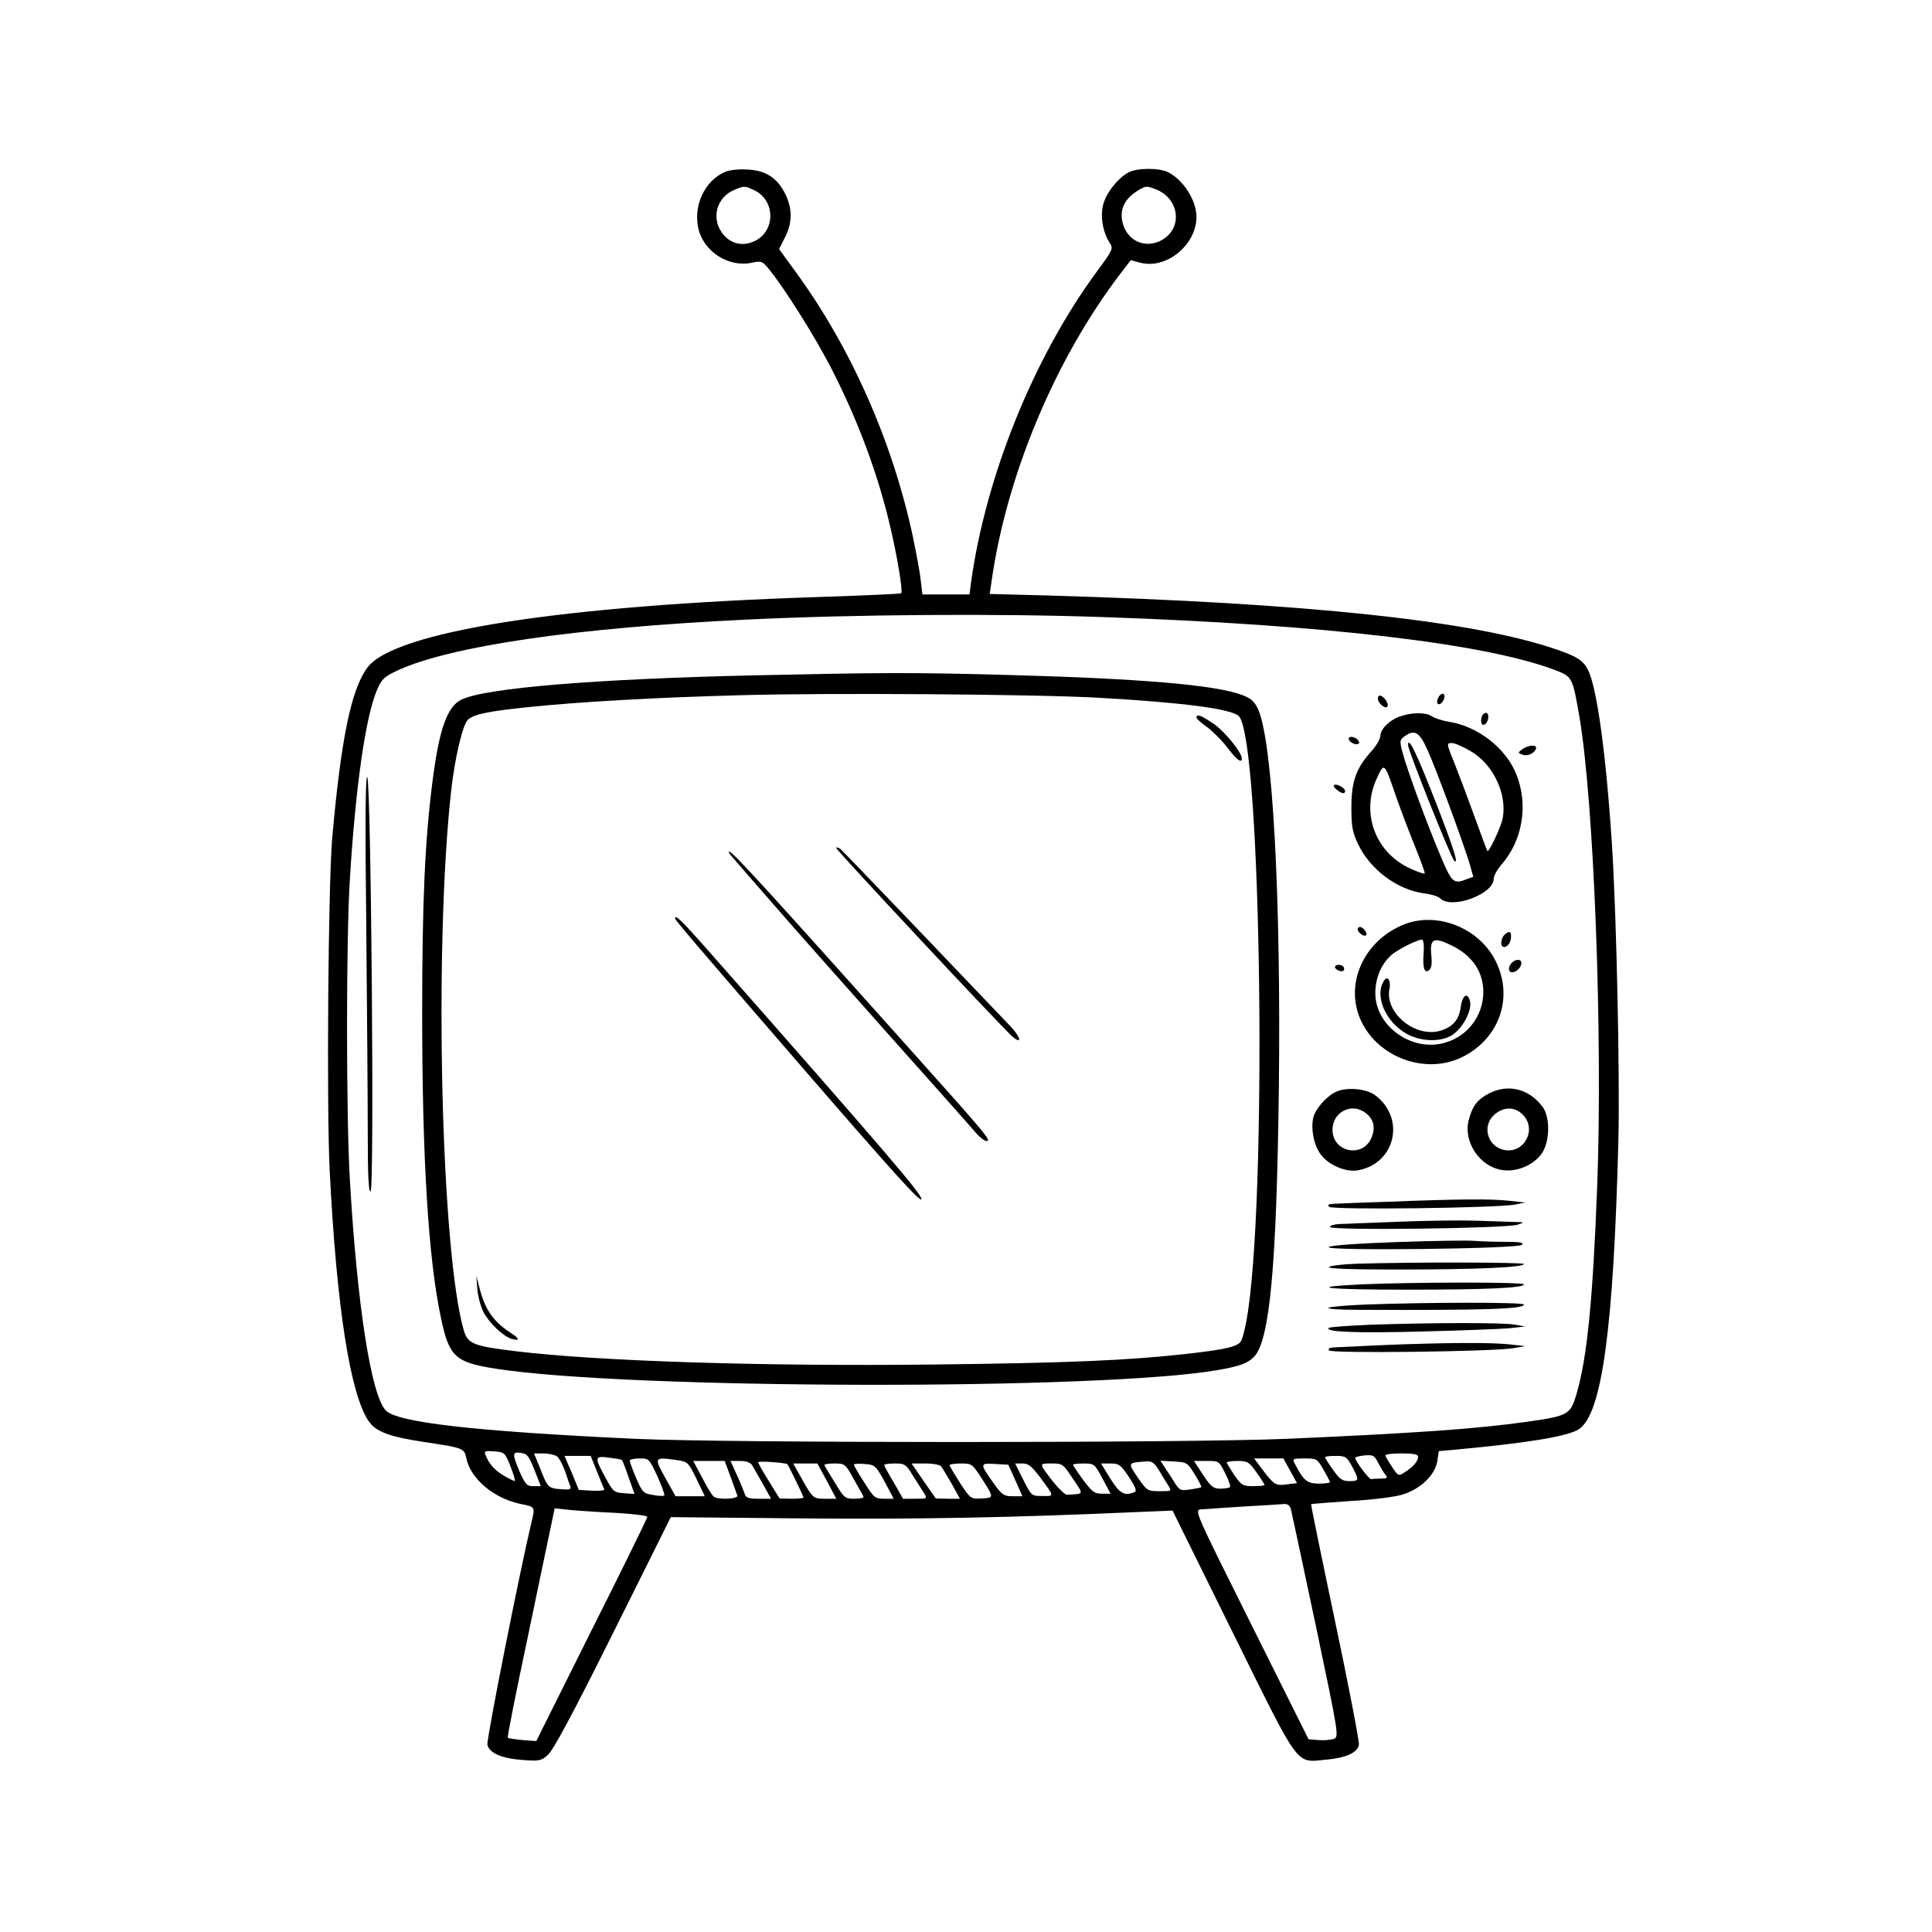 <?xml version="1.0" encoding="utf-8"?>
<!-- Generator: Adobe Illustrator 24.2.3, SVG Export Plug-In . SVG Version: 6.00 Build 0)  -->
<svg version="1.1" id="Layer_1" xmlns="http://www.w3.org/2000/svg" xmlns:xlink="http://www.w3.org/1999/xlink" x="0px" y="0px"
	 viewBox="0 0 767 767" style="enable-background:new 0 0 767 767;" xml:space="preserve">
<g transform="translate(0,767) scale(0.1,-0.1)">
	<path d="M2875,6986c-78-36-122-131-103-221c20-93,120-158,213-138c38,8,41,7,69-27c62-77,179-262,245-390c105-204,186-420,235-630
		c28-118,51-258,44-265c-2-3-148-9-324-15c-1024-33-1690-137-1796-281c-64-87-104-283-139-674c-16-188-23-1066-10-1325
		c27-536,81-883,154-991c29-43,82-63,223-84c152-23,157-24,165-63c17-83,108-160,217-183c57-11,57-11,42-72c-46-193-180-866-175-884
		c8-33,57-54,139-60c66-5,74-4,101,20c21,18,98,161,259,484l229,460l521-5c461-4,833,3,1326,25l145,6l238-482
		c271-548,249-518,370-507c80,7,125,27,132,59c2,12-40,231-94,487s-97,466-96,468c2,2,72,7,156,13c90,5,177,16,208,26
		c71,22,128,77,137,132l6,40l67,6c291,27,446,53,489,81c92,60,138,401,157,1149c6,251-7,874-25,1162c-23,362-60,635-96,704
		c-18,36-44,53-120,79c-332,116-993,186-2027,216l-228,6l7,47c59,421,252,883,510,1222l43,56l38-10c103-27,222,70,223,181
		c0,65-50,146-112,178c-35,18-121,18-157,0c-42-22-89-81-101-127c-13-46-2-112,26-154c14-22,12-27-50-111c-251-340-442-812-501-1236
		l-6-48h-93h-94l-7,58c-3,31-18,109-31,172c-81,378-247,753-467,1053l-64,88l23,46c30,58,30,113,3,170c-32,66-78,97-153,100
		C2929,6999,2893,6995,2875,6986z M2994,6915c83-39,86-158,6-200c-57-30-116-9-145,50c-27,58-1,125,58,150
		C2954,6933,2956,6933,2994,6915z M4587,6919c94-35,110-151,29-200c-58-35-127-14-153,48c-25,62-3,115,62,151
		C4550,6932,4553,6932,4587,6919z M4385,5220c874-30,1513-105,1788-210c69-26,70-29,97-184c58-340,93-1261,71-1861
		c-17-452-40-686-82-828c-24-83-33-88-194-111c-204-29-453-46-955-68c-399-17-2226-17-2590,0c-640,30-944,65-989,113
		c-58,63-113,417-142,914c-15,259-15,957,0,1195c23,373,63,649,109,754c19,42,28,50,84,76c212,96,708,168,1378,200
		C3391,5231,3960,5235,4385,5220z M2026,1850c12-30,20-57,18-59s-20,7-41,19c-38,22-62,48-75,83c-7,16-3,18,34,15
		C2003,1905,2005,1903,2026,1850z M2122,1834l25-64h-29c-26,0-32,6-54,55c-31,72-31,83,4,77C2093,1899,2100,1889,2122,1834z
		 M2212,1888c8-7,22-33,31-58c8-25,18-52,21-60c5-13-2-15-39-12c-49,4-51,6-84,91l-21,51h38C2179,1900,2203,1894,2212,1888z
		 M5501,1814c9-11,6-14-20-14c-17,0-34-1-38-2c-8-1-62,71-63,84c0,4,17,8,38,10c33,3,39,0,54-31C5482,1843,5494,1822,5501,1814z
		 M5630,1887c0-18-20-41-52-61c-26-17-27-17-52,21c-14,21-26,41-26,45c0,5,29,8,65,8C5612,1900,5630,1896,5630,1887z M2370,1828
		c14-35,27-67,29-71c1-4-20-7-49-5l-52,3l-28,68l-29,67h52h52L2370,1828z M2469,1874c2-2,15-34,27-70l23-65l-42,3c-40,3-43,6-74,63
		c-44,81-43,86,15,78C2444,1880,2467,1876,2469,1874z M5368,1848c29-55,28-58-11-58c-28,0-38,7-65,45c-18,25-32,48-32,50
		c0,3,19,5,43,5C5342,1890,5346,1887,5368,1848z M2610,1809c17-38,30-73,27-76s-24-2-45,2c-37,6-42,10-66,66c-14,33-26,65-26,70
		s17,9,39,9C2577,1880,2577,1879,2610,1809z M2684,1874c47-7,48-8,81-75l33-69h-58h-58l-36,64C2595,1886,2595,1886,2684,1874z
		 M5122,1831l27-49l-42-5c-45-6-49-3-108,76l-20,27h58h58L5122,1831z M5254,1836c14-25,26-47,26-50s-20-6-44-6c-46,0-61,12-95,78
		c-11,21-10,22,38,22S5229,1879,5254,1836z M2900,1808c13-35,25-69,27-75c6-14-73-18-93-5c-6,4-27,37-46,75l-36,67h63h62L2900,1808z
		 M2986,1853c6-10,25-44,43-75l32-58h-49c-39,0-51,4-55,18c-3,9-16,43-31,75l-26,57h38C2963,1870,2979,1864,2986,1853z M3126,1857
		c5-6,64-127,64-132c0-3-21-5-47-5l-48,1l-42,68c-24,38-43,72-43,76C3010,1871,3121,1863,3126,1857z M4601,1833c12-21,29-48,37-60
		c14-23,14-23-34-23s-50,1-87,54c-40,59-41,59,30,64C4573,1870,4581,1865,4601,1833z M4743,1817c16-26,28-49,26-51s-22-6-44-9
		c-37-6-42-4-61,26c-11,18-29,45-39,60l-18,28l53-3C4712,1865,4714,1864,4743,1817z M4864,1821c14-27,22-51,19-55c-4-3-21-6-38-6
		c-28,0-37,7-69,55l-36,55h50C4839,1870,4840,1870,4864,1821z M4988,1825c18-25,32-48,32-50c0-3-20-5-45-5c-41,0-46,3-75,44
		c-16,25-30,47-30,50s19,6,43,6C4953,1870,4959,1866,4988,1825z M3283,1790l37-70h-44c-48,0-49,1-95,83l-32,57h48h48L3283,1790z
		 M3390,1797c19-34,37-65,38-69c2-5-14-8-36-8c-37,0-41,3-77,63c-21,34-40,65-42,70c-2,4,15,7,39,7C3354,1860,3356,1859,3390,1797z
		 M3512,1788l36-68h-38c-36,0-40,3-79,65c-23,35-41,67-41,70c0,4,19,5,42,3C3473,1855,3476,1853,3512,1788z M3624,1812
		c17-26,36-57,44-69c14-23,14-23-34-23h-49l-37,65c-21,35-38,66-38,69s19,6,43,6C3592,1860,3597,1857,3624,1812z M3737,1848
		c5-7,24-39,42-70l32-58h-48l-48,1l-48,69l-48,70h54C3705,1860,3732,1855,3737,1848z M3896,1803c51-80,51-79,1-82c-44-2-44-1-86,62
		c-22,35-41,66-41,70s20,7,45,7C3858,1860,3860,1858,3896,1803z M4031,1793l28-63h-39c-34,0-42,5-75,51c-56,79-56,81,5,77l53-3
		L4031,1793z M4127,1808c60-81,60-78,11-77c-43,0-43,0-76,65l-32,64h29C4082,1860,4095,1850,4127,1808z M4259,1800
		c44-66,47-60-23-64c-7-1-31,22-53,49c-60,77-60,75-9,75C4218,1860,4220,1859,4259,1800z M4377,1800l32-60h-34c-30,0-39,7-75,55
		c-22,30-40,57-40,60s19,5,43,5C4344,1860,4346,1858,4377,1800z M4482,1806c28-43,32-56,21-60c-40-16-58-5-95,54l-37,60h37
		C4443,1860,4449,1855,4482,1806z M5125,1678c3-13,48-221,99-463c90-429,92-440,72-448c-11-4-38-7-61-5l-40,3l-227,455
		c-226,453-227,455-200,458c15,1,90,6,167,11c77,4,150,9,162,10C5113,1700,5121,1693,5125,1678z M2443,1664c70-4,127-11,127-16
		c0-4-99-207-221-449l-220-441l-55,4c-30,3-56,7-58,9c-3,2,33,182,79,399c45,217,88,421,95,454l12,58l56-6
		C2290,1673,2372,1667,2443,1664z"/>
	<path d="M3000,4989c-631-14-1071-50-1167-96c-58-27-90-118-117-333c-29-231-40-468-40-915c0-577,25-978,75-1209
		c32-153,57-175,219-200c524-82,2404-86,2865-5c87,15,119,27,144,53c62,66,89,357,98,1061c9,772-25,1392-84,1513c-14,28-28,41-65,54
		c-107,39-401,64-913,78C3622,5001,3502,5000,3000,4989z M4360,4900c337-19,528-44,558-73c91-91,114-1950,30-2402c-6-33-15-68-20-77
		c-11-24-60-35-218-53c-234-26-469-36-995-42c-688-8-1342,13-1670,53c-164,20-187,29-203,80c-91,308-120,1518-51,2144
		c14,128,46,265,67,283c24,22,83,34,252,51c198,20,491,37,830,46C3279,4920,4114,4914,4360,4900z"/>
	<path d="M4750,4821c0-4,18-21,40-36c21-15,58-51,81-81c39-51,59-66,59-45c0,24-70,110-114,139C4767,4831,4750,4837,4750,4821z"/>
	<path d="M3320,4303c0-8,653-707,698-747c40-35,36-6-4,37c-240,252-664,695-677,706C3327,4306,3320,4308,3320,4303z"/>
	<path d="M2906,4269c11-13,83-96,160-184c76-88,283-321,459-519c176-197,333-374,348-392c16-19,36-34,44-34c20,0-3,28-278,335
		c-568,635-725,808-743,814C2890,4291,2894,4282,2906,4269z"/>
	<path d="M2680,4024c0-7,90-112,494-579c377-436,480-549,484-536c5,16-134,179-847,988C2705,4017,2680,4041,2680,4024z"/>
	<path d="M1895,2553c2-28,13-69,24-91c22-43,77-96,111-107c33-10,34,0,3,20c-73,46-106,93-129,180l-13,50L1895,2553z"/>
	<path d="M5710,4901c-6-12-6-22-1-26c6-3,15,3,21,14c6,12,6,22,1,26C5725,4918,5716,4912,5710,4901z"/>
	<path d="M5470,4897c0-18,28-42,37-33c9,8-9,38-25,44C5475,4910,5470,4905,5470,4897z"/>
	<path d="M5562,4827c-43-13-82-51-82-78c0-12-16-40-36-62c-60-66-79-119-79-222c0-77,4-98,26-145c49-103,155-182,264-197
		c27-3,56-12,63-20c45-44,212,17,212,78c0,12,14,37,31,57c83,94,107,235,60,355c-41,106-153,194-271,212c-25,4-54,14-65,21
		C5663,4842,5610,4843,5562,4827z M5667,4693c35-77,143-371,167-451l15-53l-25-9c-54-21-60-16-108,99c-53,126-129,333-148,404
		c-12,45-11,50,7,63C5616,4776,5635,4764,5667,4693z M5840,4687c90-53,145-173,125-269c-8-35-54-133-60-126c-2,1-24,62-50,133
		c-26,72-62,167-80,213c-33,81-33,82-11,82C5776,4720,5810,4705,5840,4687z M5544,4503c19-54,53-143,75-197c22-55,39-101,37-104
		c-3-2-26,6-53,18c-142,62-202,221-137,360C5496,4645,5495,4646,5544,4503z"/>
	<path d="M5590,4712c0-22,169-444,183-459c19-18,0,43-64,209C5625,4678,5590,4751,5590,4712z"/>
	<path d="M5887,4833c-4-3-7-15-7-25c0-26,24-17,28,10C5911,4839,5900,4847,5887,4833z"/>
	<path d="M5355,4741c-3-6,3-15,14-21c12-6,22-6,26-1c3,6-3,15-14,21C5369,4746,5359,4746,5355,4741z"/>
	<path d="M6044,4696c-19-14-19-15,0-22c20-8,47,5,54,24C6103,4715,6068,4713,6044,4696z"/>
	<path d="M1454,4000c3-327,6-700,6-827c0-167,3-233,11-233c16,0,2,1630-13,1645C1451,4592,1449,4410,1454,4000z"/>
	<path d="M5296,4553c-3-3,2-12,12-19c20-16,32-17,32-4C5340,4542,5305,4561,5296,4553z"/>
	<path d="M5574,4000c-163-65-240-243-168-388c70-142,253-207,394-141c152,72,211,239,137,385C5871,3987,5705,4052,5574,4000z
		 M5652,3890c-5-63,3-87,22-71c9,8,12,26,8,61c-6,65,10,72,86,34c72-37,113-92,120-163c9-101-55-194-153-221c-131-37-275,67-275,197
		c0,59,22,113,62,150c22,21,103,62,123,63C5651,3940,5654,3919,5652,3890z"/>
	<path d="M5491,3771c-30-55,5-145,77-195c55-39,140-47,192-18c44,24,85,99,76,137c-10,38-30,25-37-23c-7-51-31-79-81-94
		c-99-29-221,70-202,166C5523,3783,5506,3800,5491,3771z"/>
	<path d="M5390,3981c0-13,26-32,33-24c8,7-11,33-24,33C5394,3990,5390,3986,5390,3981z"/>
	<path d="M5972,3958c-7-7-12-20-12-31c0-30,34-16,38,16C6002,3972,5992,3978,5972,3958z"/>
	<path d="M6002,3848c-16-16-15-38,1-38c17,0,37,20,37,37C6040,3863,6018,3864,6002,3848z"/>
	<path d="M5300,3831c0-11,26-22,34-14c3,3,3,10,0,14C5327,3843,5300,3842,5300,3831z"/>
	<path d="M5305,3336c-37-16-83-68-91-102c-11-45,2-112,30-148c31-42,101-71,148-62c149,28,189,208,66,299
		C5424,3348,5345,3355,5305,3336z M5418,3254c35-24,44-59,27-100c-34-83-155-59-155,31C5290,3254,5363,3293,5418,3254z"/>
	<path d="M5913,3330c-47-24-67-49-82-106c-23-86,43-186,133-199c57-9,124,19,157,66c32,46,34,144,3,185
		C6071,3347,5989,3368,5913,3330z M6045,3245c59-58,5-158-75-140c-66,15-88,97-36,141C5970,3277,6014,3277,6045,3245z"/>
	<path d="M5510,2899c-102-3-198-7-214-8c-23-1-27-4-19-12c13-13,670-5,738,9l40,8l-64,7C5920,2911,5786,2910,5510,2899z"/>
	<path d="M5560,2820c-102-4-206-8-232-9c-28,0-48-6-48-12c0-15,700-6,745,9c29,10,29,10-15,11c-25,1-94,3-155,5
		C5795,2826,5662,2824,5560,2820z"/>
	<path d="M5545,2739c-164-6-263-13-270-20c-15-16,751-7,767,9c9,9-7,12-69,12c-44,0-100,2-124,4S5688,2744,5545,2739z"/>
	<path d="M5385,2653c-55-2-104-8-109-13c-7-7,91-10,270-10c307,0,504,8,504,22C6050,2659,5613,2660,5385,2653z"/>
	<path d="M5403,2571c-226-11-138-21,179-21c324,0,468,7,468,21C6050,2581,5607,2580,5403,2571z"/>
	<path d="M5423,2491c-78-3-145-9-149-13c-4-5,49-8,117-8c507-2,659,3,659,21C6050,2501,5660,2500,5423,2491z"/>
	<path d="M5443,2411c-89-4-165-9-168-13c-16-16,110-21,374-14c156,4,312,10,345,13l61,7l-40,7C5970,2420,5685,2419,5443,2411z"/>
	<path d="M5490,2330c-91-4-178-8-193-9c-18-1-26-5-21-12c8-13,655-5,734,9l45,8l-64,7C5919,2341,5735,2340,5490,2330z"/>
</g>
</svg>

